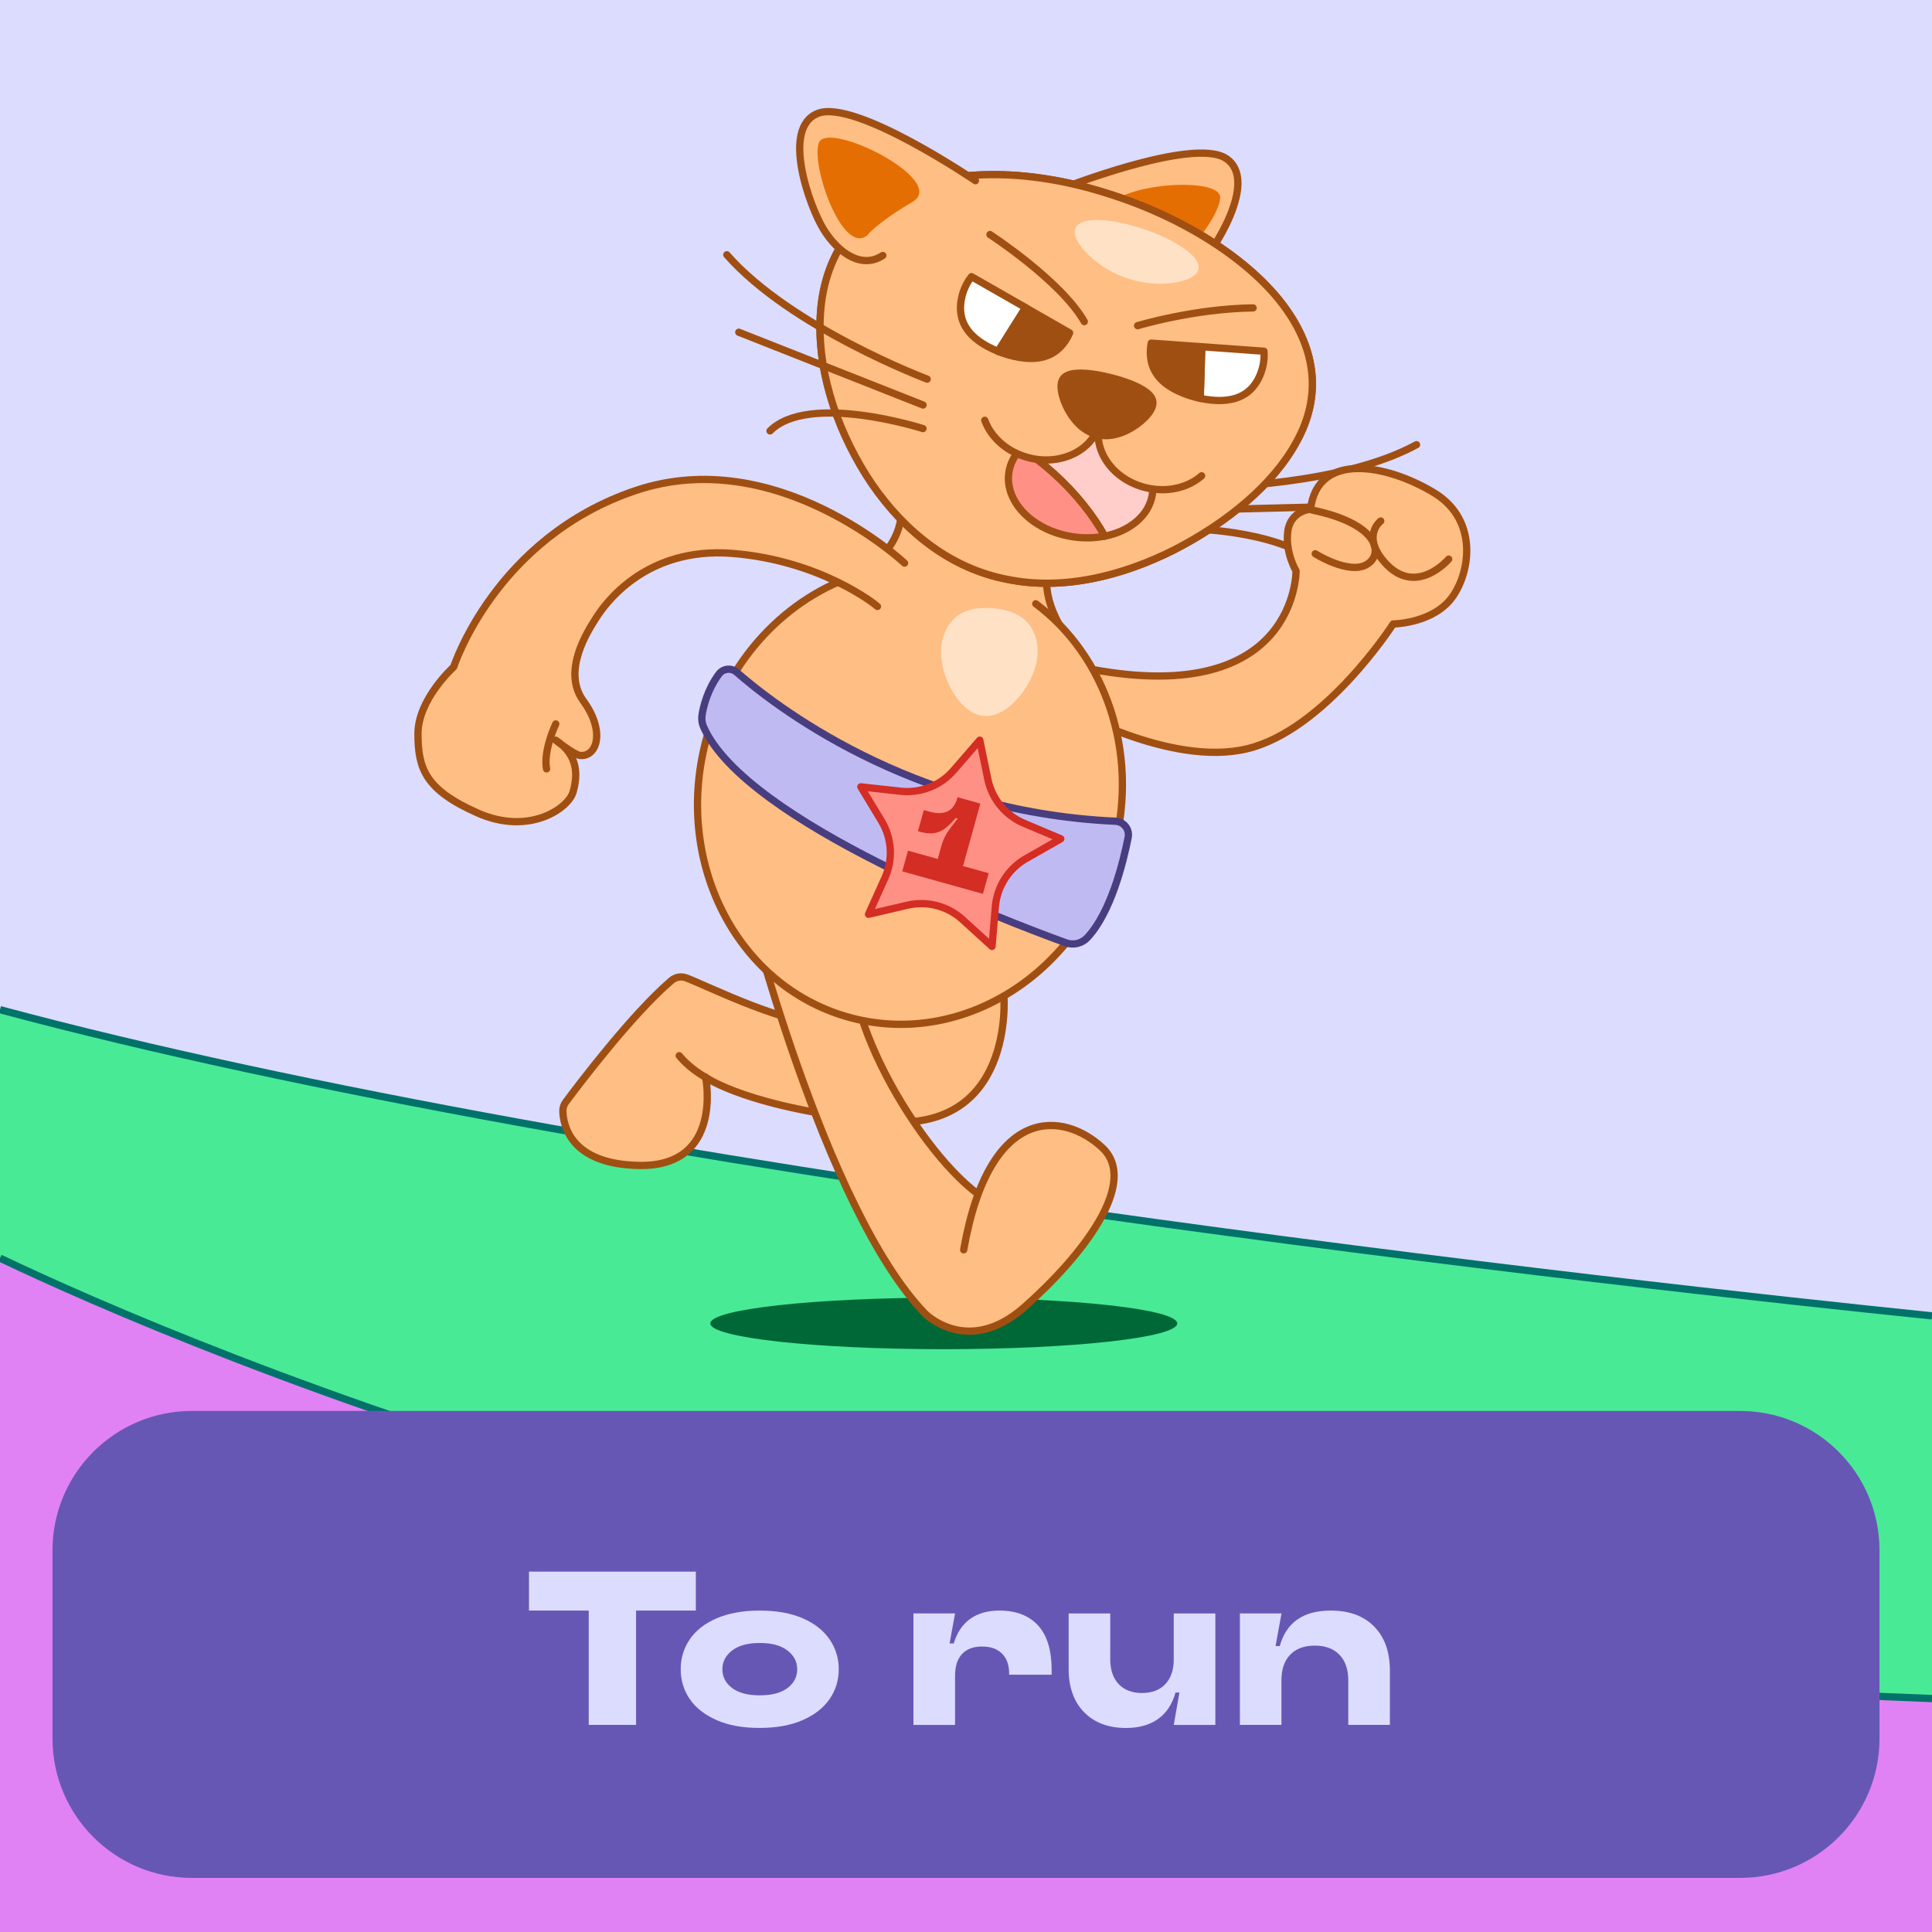 <?xml version="1.0" encoding="utf-8"?>
<!-- Generator: Adobe Illustrator 22.0.0, SVG Export Plug-In . SVG Version: 6.00 Build 0)  -->
<svg version="1.1" id="Layer_1" xmlns="http://www.w3.org/2000/svg" xmlns:xlink="http://www.w3.org/1999/xlink" x="0px" y="0px"
	 viewBox="0 0 3000 3000" style="enable-background:new 0 0 3000 3000;" xml:space="preserve">
<rect x="0" y="0" width="3000" height="3000" fill="#333333" stroke="none"/>
<style type="text/css">
	.st0{fill:#DCDCFF;}
	.st1{fill:#E082F4;}
	.st2{fill:#49EA96;}
	.st3{fill:none;stroke:#00726A;stroke-width:11.294;stroke-miterlimit:10;}
	.st4{fill:#006837;}
	.st5{fill:#FFBE83;stroke:#A04F12;stroke-width:11.294;stroke-linecap:round;stroke-linejoin:round;stroke-miterlimit:10;}
	.st6{fill:#6757B5;}
	.st7{opacity:0;fill:#FFE5D4;}
	.st8{fill:none;stroke:#A04F12;stroke-width:11.294;stroke-linecap:round;stroke-linejoin:round;stroke-miterlimit:10;}
	.st9{fill:#E56E03;}
	.st10{opacity:0.65;}
	.st11{fill:#FFF4E9;}
	.st12{fill:#FFFFFF;stroke:#A04F12;stroke-width:11.294;stroke-linecap:round;stroke-linejoin:round;stroke-miterlimit:10;}
	.st13{fill:#A04F12;stroke:#A04F12;stroke-width:11.294;stroke-linecap:round;stroke-linejoin:round;stroke-miterlimit:10;}
	.st14{fill:#FFCECA;stroke:#A04F12;stroke-width:11.294;stroke-linecap:round;stroke-linejoin:round;stroke-miterlimit:10;}
	.st15{fill:#FF9085;stroke:#A04F12;stroke-width:11.294;stroke-linecap:round;stroke-linejoin:round;stroke-miterlimit:10;}
	.st16{fill:#A04F12;}
	.st17{fill:#BFBBF2;stroke:#483D7F;stroke-width:11.294;stroke-miterlimit:10;}
	.st18{fill:#FF9085;stroke:#D32D24;stroke-width:11.294;stroke-linecap:round;stroke-linejoin:round;stroke-miterlimit:10;}
	.st19{fill:#D32D24;}
</style>
<path class="st0" d="M3000,0H0v1567.8c939.6,252.8,2554.2,429.8,3000,475.5V0z"/>
<path class="st1" d="M0,3000h3000v-362.4C1414.9,2580.4,281.4,2087.8,0,1953.6V3000z"/>
<path class="st2" d="M0,1567.8v385.9c281.4,134.2,1414.9,626.7,3000,683.9v-594.3C2554.2,1997.6,939.6,1820.6,0,1567.8z"/>
<g>
	<path class="st3" d="M0,1953.6c281.4,134.2,1414.9,626.7,3000,683.9"/>
	<path class="st3" d="M3000,2043.3c-445.8-45.8-2060.4-222.7-3000-475.5"/>
</g>
<ellipse class="st4" cx="1465.5" cy="2055" rx="362.5" ry="40"/>
<g>
	<path class="st5" d="M1558.8,1546c0,0,18.1,215.5-189.3,195.3s-273.8-68.5-273.8-68.5s28.2,138.9-102.7,136.9
		c-105.9-1.6-118.2-61.2-119-83.9c-0.2-5.2,1.4-10.3,4.5-14.5c19.6-26.4,102.5-136,164-188.7c6.4-5.5,15.3-7.1,23.2-4.1
		c36.5,13.9,159.6,76.4,230.9,73.1c86.6-4,125.3-122.1,125.3-122.1L1558.8,1546z"/>
	<path class="st5" d="M1496.4,1940.7c40.3-229.5,156.6-213.2,215-158.8c58.4,54.4-31.7,168.9-120.3,247.4
		c-88.6,78.5-155,10.1-155,10.1c-157.1-163.1-277.9-646.4-277.9-646.4s200.7,5,177.4,44.3c-57.2,96.1,82.4,342.3,183.1,416.8"/>
	<path class="st5" d="M1054.7,1639.3c0,0,15.1,19.4,41,33.5"/>
</g>
<path class="st6" d="M2702,2916H298c-119.5,0-216.5-96.9-216.5-216.5v-292.1c0-119.5,96.9-216.5,216.5-216.5H2702
	c119.5,0,216.5,96.9,216.5,216.5v292.1C2918.5,2819.1,2821.6,2916,2702,2916z"/>
<path class="st5" d="M1460.4,1048l221-28c-120.4-134.9-10.8-204.7-10.8-204.7l-140.4-36.4l-0.8-0.2L1389,742.2
	c0,0,61.8,114.3-109,173.7l179.6,131.9l-0.1,0.3l0.5-0.1l0.4,0.3L1460.4,1048z"/>
<path class="st7" d="M1247.6,1320.9c-20.1,14.4-40.2,51.7-3.9,116.2c36.3,64.4,124.5,153.6,162.1,120
	C1458.8,1509.8,1316.3,1271.6,1247.6,1320.9z"/>
<g>
	<g>
		<g>
			<path class="st8" d="M1882.6,756.2c0,0,199.7-1.8,317-65.7"/>
			<line class="st8" x1="2147.5" y1="784.7" x2="1875.7" y2="791.5"/>
			<path class="st8" d="M1864.7,821.9c0,0,164.3,6.7,196,75.2"/>
		</g>
		<path class="st5" d="M1642.4,295.2c0,0,209.2-83.3,261.2-49.3s-18.6,144.5-47.1,173.9c-30.9,31.7-72,47.8-98.7,19.9"/>
		<path class="st9" d="M1773.5,414.2c0,0-5.7-21.6-47.2-73.1c-41.6-51.5,169.2-73,168.4-34.3
			C1893.7,344.6,1797.8,457.8,1773.5,414.2z"/>
		<g>
			<g>
				<path class="st5" d="M2013.7,685.2c-37.1,68.7-109.7,126.9-190,168.4c-80.9,40.7-172.6,63.9-260.1,45.9
					c-87.7-17-158.5-73.8-209.6-148c-50.2-74.2-83.7-166.8-80.5-254.8c2.7-88.2,45.2-158.7,123.3-196.2
					c77-37.7,195.4-40.3,320.4-0.9c125.1,38.7,226,107.3,276.4,175.6C2045,544.5,2051.4,616.5,2013.7,685.2z"/>
				<path class="st5" d="M2013.7,685.2c-37.1,68.7-109.7,126.9-190,168.4c-80.9,40.7-172.6,63.9-260.1,45.9
					c-87.7-17-158.5-73.8-209.6-148c-50.2-74.2-83.7-166.8-80.5-254.8c2.7-88.2,45.2-158.7,123.3-196.2
					c77-37.7,195.4-40.3,320.4-0.9c125.1,38.7,226,107.3,276.4,175.6C2045,544.5,2051.4,616.5,2013.7,685.2z"/>
			</g>
		</g>
		<g class="st10">
			<path class="st11" d="M1856.7,425.7c-8.1,8.3-24.9,12.9-43.8,14.4c-19.1,1.4-41-0.6-62.8-8c-21.8-7.3-40.5-18.9-54.9-31.6
				c-14.1-12.6-24.8-26.5-26.2-38c-1.5-11.5,7.4-18.9,26.1-20.6c18.5-1.7,48.3,2.8,80.6,13.7c32.3,10.8,58.8,25.3,72.5,37.8
				C1862.3,406.2,1864.9,417.4,1856.7,425.7z"/>
		</g>
		<g>
			<g>
				<g>
					<path class="st12" d="M1508.5,429.6c-5.2,6.5-9.3,14.1-12.5,22.7c-6.9,20.4-6.3,40.2,4.2,56.7c9.4,15.2,27,27.5,49.6,36.5
						l42.7-67.9L1508.5,429.6z"/>
					<path class="st13" d="M1624.2,553c16.8-5.6,29-18.6,36.7-36.1l-68.3-39.1l-42.7,67.9c2.1,0.8,4.2,1.7,6.4,2.4
						C1581.9,557,1605.9,559.4,1624.2,553z"/>
				</g>
			</g>
		</g>
		<g>
			<g>
				<g>
					<path class="st12" d="M1962.7,545.4c0.7,8.2-0.1,16.9-2.3,25.8c-5.6,20.8-17.2,36.9-35.1,44.7c-16.2,7.3-37.8,7.7-61.5,2.7
						l2.4-80.2L1962.7,545.4z"/>
					<path class="st13" d="M1797.9,583.2c-10.8-14.1-13.7-31.6-10.3-50.4l78.4,5.6l-2.4,80.2c-2.2-0.5-4.4-1-6.6-1.5
						C1830.8,610.1,1809.6,598.8,1797.9,583.2z"/>
				</g>
			</g>
		</g>
		<path class="st5" d="M1514.7,280.6c0,0-186.2-126.6-244.3-104.7s-13.2,145.1,8.3,180c23.2,37.7,59.9,62.2,92.1,40.8"/>
		<path class="st9" d="M1346.8,365.3c0,0,13-18.2,70-51.7c57.1-33.5-132.5-128.1-145.4-91.6C1259,257.6,1308.6,397.4,1346.8,365.3z"
			/>
		<g>
			<path class="st8" d="M1439.7,588.7c0,0-211.4-79.6-311.1-193.1"/>
			<line class="st8" x1="1147.2" y1="515.9" x2="1433.3" y2="628.9"/>
			<path class="st8" d="M1433.2,665.5c0,0-177.2-56.8-237.5,3.6"/>
		</g>
		<g>
			<path class="st14" d="M1690.7,667.6c-42.4-6.5-82,5.5-104.8,28.6c17.3,11.4,34.5,24.7,51.2,39.8c33.6,30.5,60.2,64,78.3,96.6
				c39.1-7.8,69-32.2,74-65C1796.4,721.8,1752.2,677,1690.7,667.6z"/>
			<path class="st15" d="M1637.1,735.9c-16.6-15.1-33.9-28.4-51.2-39.8c-10.3,10.4-17.1,23-19.3,37.3c-7,45.8,37.2,90.6,98.7,100
				c17.5,2.7,34.5,2.2,50-0.9C1697.3,800,1670.7,766.4,1637.1,735.9z"/>
		</g>
		<path class="st5" d="M1537.2,364.2c0,0,110.1,71.6,146.5,135.2"/>
		<path class="st5" d="M1766.5,505.7c0,0,87.2-26.4,179.3-27.6"/>
		<g>
			<path class="st5" d="M1707.3,657.5c-10.8,42.2-60,66.1-109.8,53.3c-33.4-8.5-58.6-31.4-68.4-58.2"/>
			<path class="st5" d="M1707.3,657.5c-10.8,42.2,20.8,86.8,70.7,99.5c33.4,8.5,66.5,0.6,87.9-18.2"/>
		</g>
		<path class="st16" d="M1643.3,611.7c3.7,16.7,12.2,32.6,22.1,44.5c10.1,12,21.9,20.2,36.2,24c14.3,3.6,28.6,2,43.2-3.6
			c14.4-5.7,29.4-15.5,40.7-28.4c11.1-12.9,14.5-26,4.3-37.6c-9.6-11.6-33.5-22-62.9-29.5c-29.4-7.5-55.3-9.8-69.4-4.3
			C1643,581.9,1639.8,595.1,1643.3,611.7z"/>
	</g>
</g>
<g>
	<path class="st0" d="M987.6,2678.4h-73.4v-177.5h-92.8v-60.5h259.1v60.5h-92.8V2678.4z"/>
	<path class="st0" d="M1112.6,2670.9c-18.5-8.2-32.4-19.1-41.7-32.8c-9.3-13.7-13.9-29.1-13.9-46.1s4.6-32.4,13.9-46.2
		c9.3-13.8,23.2-24.8,41.7-32.8c18.5-8,40.9-12.1,67.1-12.1c26.3,0,48.6,4,67,12.1c18.4,8,32.2,19,41.6,32.8
		c9.4,13.8,14.1,29.2,14.1,46.2s-4.7,32.4-14.1,46.1c-9.4,13.7-23.3,24.7-41.8,32.8c-18.5,8.2-40.7,12.2-66.8,12.2
		C1153.4,2683.2,1131,2679.1,1112.6,2670.9z M1222.9,2621.1c10-7.6,15-17.3,15-29.1c0-11.6-5-21.3-15.1-29.1
		c-10.1-7.8-24.4-11.7-43-11.7c-18.6,0-32.9,3.9-43,11.7c-10.1,7.8-15.1,17.5-15.1,29.1c0,11.8,5,21.5,15,29.1
		c10,7.6,24.4,11.4,43.2,11.4C1198.5,2632.5,1212.9,2628.7,1222.9,2621.1z"/>
	<path class="st0" d="M1418.4,2678.4v-173.1h64.6l-8.5,46.6h6.5c5-16.8,13.5-29.5,25.5-38.1c12-8.6,27.1-12.9,45.2-12.9
		c26.1,0,46.1,7.7,60.2,23.1c14.1,15.4,21.1,38.5,21.1,69.4v7.1h-66v-1.7c0-13.4-3.7-23.7-11.1-31.1c-7.4-7.4-17.7-11-31.1-11
		c-13.4,0-23.7,3.9-30.9,11.6c-7.3,7.7-10.9,19-10.9,34v76.2H1418.4z"/>
	<path class="st0" d="M1683.4,2658.7c-16-16.3-24-38.8-24-67.3v-86h64.6v71.1c0,16.5,4.4,29.4,13.1,38.6
		c8.7,9.2,20.8,13.8,36.2,13.8c15.4,0,27.5-4.6,36.2-13.8c8.7-9.2,13.1-22,13.1-38.6v-71.1h64.6v173.1h-64.6l8.8-50.3h-6.1
		c-5,18.1-14.1,31.8-27.2,41.1c-13.1,9.3-29.7,13.9-49.6,13.9C1721.1,2683.2,1699.4,2675,1683.4,2658.7z"/>
	<path class="st0" d="M1925.3,2678.4v-173.1h64.6l-9.2,50.7h6.5c10.2-36.7,36.6-55.1,79.2-55.1c28.6,0,51,8.2,67.3,24.7
		c16.3,16.4,24.5,39.3,24.5,68.5v84.3h-64.6v-69c0-17.2-4.6-30.5-13.8-40c-9.2-9.4-21.9-14.1-38.3-14.1c-16.3,0-29,4.7-38.1,14.1
		c-9.1,9.4-13.6,22.7-13.6,40v69H1925.3z"/>
</g>
<g>
	<path class="st5" d="M1651.7,1096.4c0,0,164.5,95.6,285.2,66.2c120.8-29.3,226.4-193.7,226.4-193.7s55.4-0.5,86.6-35.3
		c31.2-34.8,50-123.8-22.8-168.2s-181.5-65-192.1,25.3c0,0-31.4,2.1-35.4,34.9s12.9,60.9,12.9,60.9s1.9,211.5-316.5,153
		L1651.7,1096.4z"/>
	<path class="st5" d="M2042.3,859.9c0,0,51.4,32.4,79.2,17.1c27.8-15.3,21.1-63.4-84.2-85"/>
	<path class="st5" d="M2144,809c0,0-29.9,22.4,5,63c49,57,100.5-3.8,100.5-3.8"/>
</g>
<path class="st5" d="M1608.3,937.5c107.7,80.5,160.6,229.7,122,378.7c-49.7,191.6-232.1,310.1-407.3,264.7
	c-175.3-45.5-277-237.6-227.3-429.3c33.5-129,127.1-224.9,238.2-259.9c14.9-4.7,30-8.3,45.4-10.7"/>
<g class="st10">
	<path class="st11" d="M1608.4,1032.7c-5.6,21.9-18.1,41.8-32.4,56.5c-14.4,14.6-31.2,24.1-48.2,22.5c-17.1-1.3-32-13.5-43.8-30.3
		c-11.6-16.9-20.6-38.6-22.4-61.2c-1.9-22.6,4.4-43.1,18.5-58.1c13.9-14.9,36.6-19.9,61.8-17.6c25.3,2,46.7,10.7,57.9,27.8
		C1611.4,989.5,1614.1,1010.8,1608.4,1032.7z"/>
</g>
<g>
	<path class="st5" d="M1404.6,874.4c0,0-198.7-186.2-417.2-112.8s-282.9,274-282.9,274s-55.6,50-55.5,103.9
		c0.1,54.2,11.6,86.8,92.2,122.7s141.5-7.2,148.6-32.2c7.2-25.1,9-57.3-26.9-80.6c0,0,29,22.9,38,23.7c26.5,2.2,39-38,5-84.6
		c-34-46.6,7.2-109.2,19.7-128.9c12.5-19.7,75.2-111,211.3-100.3s222,78.8,225.6,82.4"/>
	<path class="st5" d="M863,1124.1c0,0-19.7,41.2-14.3,69.8"/>
</g>
<path class="st17" d="M1144,1043.9c55,48.3,268.4,216.8,588,231.3c12.9,0.6,22.3,12.4,19.8,25.1c-7.7,39.3-26.9,116.5-63.4,155.7
	c-8.5,9.1-21.8,12.2-33.5,7.9c-88.9-32.2-496.7-186.9-562.3-335c-2.6-5.8-3.4-12.2-2.5-18.4c2.1-13.5,8.3-39.4,26.1-63.6
	C1122.8,1037.9,1135.7,1036.5,1144,1043.9z"/>
<path class="st18" d="M1521.4,1149.3l12.5,60.7c6.3,30.6,27.3,56.2,56.2,68.4l57.1,24.1l-53.9,30.7c-27.2,15.5-45,43.4-47.7,74.6
	l-5.2,61.8l-45.8-41.7c-23.1-21.1-55.2-29.4-85.6-22.3l-60.4,14.1l25.5-56.5c12.9-28.5,10.9-61.5-5.3-88.3l-32.1-53.1l61.6,6.8
	c31.1,3.4,61.9-8.6,82.4-32.3L1521.4,1149.3z"/>
<g>
	<path class="st19" d="M1495.4,1344.8l39.8,11.1l-8.9,32.1L1401,1353l8.9-32.1l46.2,12.9l5.6-20.1c2.2-7.7,5.1-14.5,8.8-20.2
		c3.7-5.7,9.3-13.2,16.8-22.5l-3.3-0.9c-6.3,7.5-12.2,13.2-17.5,17c-5.4,3.8-11.1,6-17.2,6.7c-6.1,0.7-13.2-0.1-21.5-2.4l-2.4-0.7
		l9.1-32.8l8.7,2.4c23.2,6.5,37.7-0.6,43.4-21.3l0.3-1.1l35.4,9.9L1495.4,1344.8z"/>
</g>
</svg>
